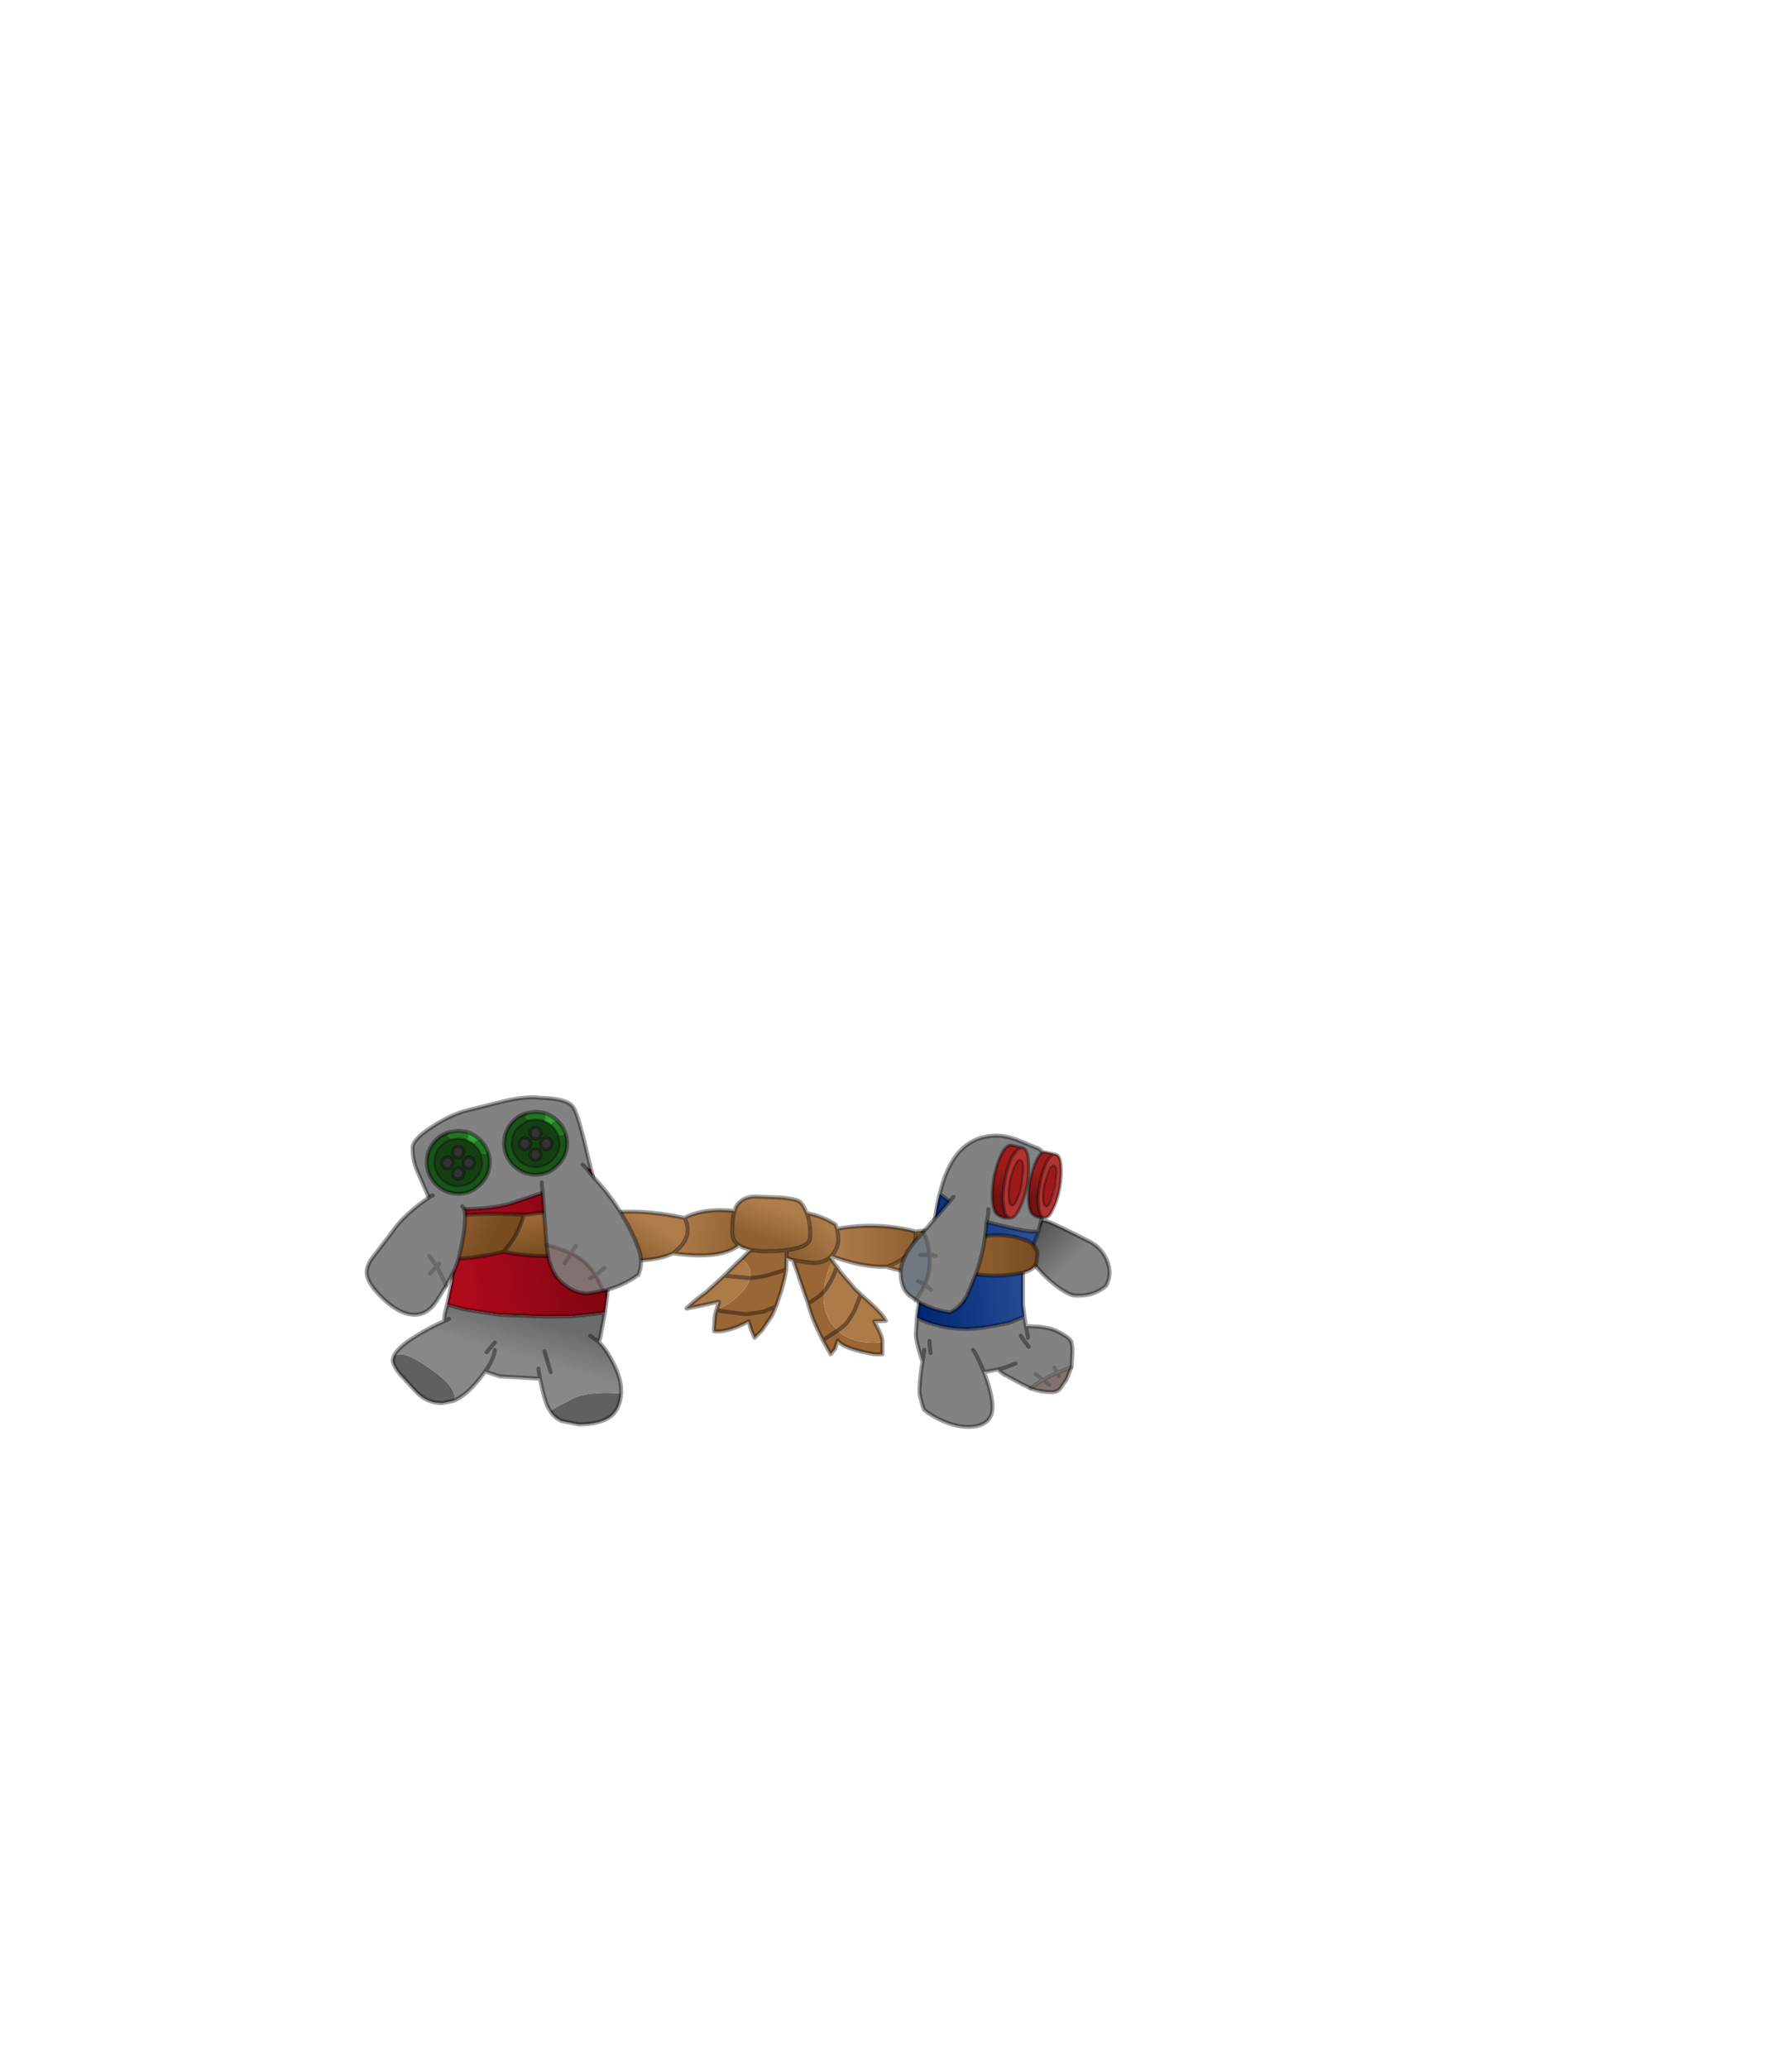 <?xml version="1.0" encoding="UTF-8" standalone="no"?>
<svg xmlns:xlink="http://www.w3.org/1999/xlink" height="531.5px" width="460.6px" xmlns="http://www.w3.org/2000/svg">
  <g transform="matrix(1.0, 0.0, 0.0, 1.0, 193.65, 334.05)">
    <use height="65.75" transform="matrix(1.304, 0.0, 0.0, 1.304, -99.922, -52.522)" width="147.25" xlink:href="#shape0"/>
  </g>
  <defs>
    <g id="shape0" transform="matrix(1.0, 0.0, 0.0, 1.0, 0.4, 0.4)">
      <path d="M133.05 24.25 L133.15 24.2 134.05 24.4 Q135.15 24.7 142.45 28.4 145.1 29.75 146.1 32.65 146.9 35.0 145.75 37.15 143.2 39.35 139.3 39.05 136.7 38.25 133.1 34.65 L129.15 30.25 131.15 27.55 133.05 24.25" fill="url(#gradient0)" fill-rule="evenodd" stroke="none"/>
      <path d="M12.95 21.3 L12.55 20.45 9.85 14.25 Q9.05 12.25 9.05 9.9 9.05 8.3 12.75 5.9 16.05 3.7 19.15 2.75 L27.1 0.75 Q31.75 -0.3 34.25 0.1 39.4 0.2 40.65 1.85 41.65 3.1 43.65 11.85 L44.15 13.9 42.8 14.85 Q39.55 17.15 37.45 17.85 L28.35 20.95 Q24.5 22.05 18.4 22.05 L13.7 21.45 12.95 21.3 M40.55 43.15 L40.25 43.15 40.5 43.05 40.55 43.15" fill="#828282" fill-rule="evenodd" stroke="none"/>
      <path d="M12.95 21.3 L13.7 21.45 18.4 22.05 Q24.5 22.05 28.35 20.95 L37.45 17.85 Q39.55 17.15 42.8 14.85 L44.15 13.9 46.55 23.05 47.45 28.55 47.75 32.15 Q47.95 33.75 47.35 39.45 L46.95 42.45 46.85 42.45 40.55 43.15 40.5 43.05 40.25 43.15 35.2 43.2 26.25 42.85 19.4 41.8 15.85 40.85 16.85 36.25 17.15 31.6 Q17.15 28.65 15.55 25.9 L12.95 21.3" fill="url(#gradient1)" fill-rule="evenodd" stroke="none"/>
      <path d="M46.95 42.45 L46.0 47.5 45.75 48.2 Q46.9 49.3 47.95 51.15 50.15 55.0 50.15 57.6 L50.15 58.35 47.6 58.25 Q42.85 58.25 40.75 59.35 L38.2 60.65 36.15 61.8 35.7 61.05 Q35.0 59.6 34.15 55.45 L26.3 55.0 23.35 54.05 21.95 55.85 Q19.5 58.8 17.2 59.8 L17.35 59.25 Q17.35 56.9 12.75 53.65 8.55 50.65 6.75 50.65 5.75 50.65 5.35 51.0 6.15 49.05 11.05 46.25 13.35 44.95 15.2 44.15 L15.4 42.7 15.85 40.85 19.4 41.8 26.25 42.85 35.2 43.2 40.25 43.15 40.55 43.15 46.85 42.45 46.95 42.45 M36.25 54.15 L35.05 50.05 36.25 54.15 M33.85 53.45 L34.15 55.45 33.85 53.45 M16.25 43.65 L15.2 44.15 16.25 43.65 M44.05 47.0 L45.75 48.2 44.05 47.0 M25.25 48.35 L24.15 49.6 23.65 50.25 24.15 49.6 25.25 48.35 M25.25 49.8 Q25.1 51.5 23.35 54.05 25.1 51.5 25.25 49.8" fill="url(#gradient2)" fill-rule="evenodd" stroke="none"/>
      <path d="M50.15 58.35 Q49.95 61.25 48.25 62.75 46.25 64.45 41.75 64.45 L38.45 63.8 Q37.0 63.15 36.15 61.8 L38.2 60.65 40.75 59.35 Q42.85 58.25 47.6 58.25 L50.15 58.35 M17.2 59.8 L14.95 60.25 Q13.05 60.25 11.75 59.55 10.35 58.85 8.85 57.05 L6.5 54.5 6.05 53.9 Q5.15 52.65 5.15 51.75 L5.35 51.0 Q5.75 50.65 6.75 50.65 8.55 50.65 12.75 53.65 17.35 56.9 17.35 59.25 L17.2 59.8" fill="#606060" fill-rule="evenodd" stroke="none"/>
      <path d="M133.05 24.25 L131.15 27.55 129.15 30.25 133.1 34.65 Q136.7 38.25 139.3 39.05 143.2 39.35 145.75 37.15 146.9 35.0 146.1 32.65 145.1 29.75 142.45 28.4 135.15 24.7 134.05 24.4 L133.15 24.2 133.05 24.25 M44.15 13.9 L43.65 11.85 Q41.65 3.1 40.65 1.85 39.4 0.2 34.25 0.1 31.75 -0.3 27.1 0.75 L19.15 2.75 Q16.05 3.7 12.75 5.9 9.05 8.3 9.05 9.9 9.05 12.25 9.85 14.25 L12.55 20.45 12.95 21.3 13.7 21.45 18.4 22.05 Q24.5 22.05 28.35 20.95 L37.45 17.85 Q39.55 17.15 42.8 14.85 L44.15 13.9 46.55 23.05 47.45 28.55 47.75 32.15 Q47.95 33.75 47.35 39.45 L46.95 42.45 46.0 47.5 45.75 48.2 Q46.9 49.3 47.95 51.15 50.15 55.0 50.15 57.6 L50.15 58.35 Q49.95 61.25 48.25 62.75 46.25 64.45 41.75 64.45 L38.45 63.8 Q37.0 63.15 36.15 61.8 L35.7 61.05 Q35.0 59.6 34.15 55.45 L26.3 55.0 23.35 54.05 21.95 55.85 Q19.5 58.8 17.2 59.8 L14.95 60.25 Q13.05 60.25 11.75 59.55 10.35 58.85 8.85 57.05 L6.5 54.5 6.05 53.9 Q5.15 52.65 5.15 51.75 L5.35 51.0 Q6.15 49.05 11.05 46.25 13.35 44.95 15.2 44.15 L15.4 42.7 15.85 40.85 16.85 36.25 17.15 31.6 Q17.15 28.65 15.55 25.9 L12.95 21.3 M46.95 42.45 L46.85 42.45 40.55 43.15 40.25 43.15 35.2 43.2 26.25 42.85 19.4 41.8 15.85 40.85 M45.75 48.2 L44.05 47.0 M15.2 44.15 L16.25 43.65 M34.15 55.45 L33.85 53.45 M35.05 50.05 L36.25 54.15 M23.35 54.05 Q25.1 51.5 25.25 49.8 M23.65 50.25 L24.15 49.6 25.25 48.35" fill="none" stroke="#000000" stroke-linecap="round" stroke-linejoin="round" stroke-opacity="0.376" stroke-width="0.8"/>
      <path d="M112.95 19.0 Q113.75 15.75 114.9 13.55 118.0 7.55 124.15 7.55 125.9 7.55 128.0 8.3 L132.05 9.95 Q132.95 10.25 133.25 11.0 L133.55 13.35 133.75 18.3 Q133.75 20.45 133.35 22.75 L132.4 26.45 131.1 26.45 Q129.4 26.45 121.35 24.35 119.15 23.75 115.1 20.7 L112.95 19.0 M129.65 43.2 L129.95 45.1 132.35 45.2 Q134.7 45.4 136.1 46.1 138.3 47.2 138.8 48.0 139.1 48.5 139.1 50.3 L138.95 52.95 138.9 53.2 136.1 54.3 135.55 53.25 136.1 54.3 Q134.65 54.95 133.35 55.7 L131.85 54.55 133.35 55.7 Q131.85 56.55 130.85 57.35 L129.1 56.5 125.5 54.55 124.35 53.65 122.25 54.05 121.65 54.1 Q123.35 58.45 123.35 61.05 123.35 62.85 122.25 63.85 L122.05 64.0 Q120.8 64.95 118.6 64.95 116.25 64.95 113.7 63.85 112.2 63.2 110.65 62.2 L109.85 61.55 109.5 60.6 Q108.95 58.5 108.95 58.1 108.95 56.4 109.35 53.35 L109.55 52.15 109.0 50.35 Q108.25 47.8 108.25 46.7 L108.45 43.45 Q113.05 45.65 118.35 45.65 120.9 45.65 126.55 44.45 L129.65 43.2 M111.15 50.4 L110.95 48.7 110.95 48.0 110.95 48.7 111.15 50.4 M130.5 49.15 Q128.95 47.2 128.95 46.95 128.95 47.2 130.5 49.15 M129.95 45.1 L130.35 47.4 129.95 45.1 M109.55 52.15 L109.9 49.75 109.55 52.15 M119.5 49.75 Q120.05 50.4 121.25 53.15 L121.65 54.1 121.25 53.15 Q120.05 50.4 119.5 49.75 M127.9 52.45 L125.85 53.25 124.35 53.65 125.85 53.25 127.9 52.45" fill="#828282" fill-rule="evenodd" stroke="none"/>
      <path d="M112.95 19.0 L115.1 20.7 Q119.15 23.75 121.35 24.35 129.4 26.45 131.1 26.45 L132.4 26.45 131.2 29.55 129.35 33.8 129.35 40.85 129.65 43.2 126.55 44.45 Q120.9 45.65 118.35 45.65 113.05 45.65 108.45 43.45 108.7 40.8 109.45 37.9 L111.15 30.75 111.3 29.9 111.4 29.05 Q111.9 23.2 112.95 19.0 M117.55 40.25 Q117.2 39.4 116.9 37.5 116.5 34.95 116.75 32.75 116.5 34.95 116.9 37.5 117.2 39.4 117.55 40.25" fill="url(#gradient3)" fill-rule="evenodd" stroke="none"/>
      <path d="M138.9 53.2 L137.95 55.6 136.75 57.35 Q136.1 58.1 135.15 58.1 132.85 58.1 130.85 57.35 131.85 56.55 133.35 55.7 L134.55 56.65 133.35 55.7 Q134.65 54.95 136.1 54.3 L136.45 54.95 136.1 54.3 138.9 53.2" fill="#827272" fill-rule="evenodd" stroke="none"/>
      <path d="M132.4 26.45 L133.35 22.75 Q133.75 20.45 133.75 18.3 L133.55 13.35 133.25 11.0 Q132.95 10.25 132.05 9.95 L128.0 8.3 Q125.9 7.55 124.15 7.55 118.0 7.55 114.9 13.55 113.75 15.75 112.95 19.0 L115.1 20.7 Q119.15 23.75 121.35 24.35 129.4 26.45 131.1 26.45 L132.4 26.45 131.2 29.55 129.35 33.8 129.35 40.85 129.65 43.2 129.95 45.1 132.35 45.2 Q134.7 45.4 136.1 46.1 138.3 47.2 138.8 48.0 139.1 48.5 139.1 50.3 L138.95 52.95 138.9 53.2 137.95 55.6 136.75 57.35 Q136.1 58.1 135.15 58.1 132.85 58.1 130.85 57.35 L129.1 56.5 125.5 54.55 124.35 53.65 122.25 54.05 121.65 54.1 Q123.35 58.45 123.35 61.05 123.35 62.85 122.25 63.85 L122.05 64.0 Q120.8 64.95 118.6 64.95 116.25 64.95 113.7 63.85 112.2 63.2 110.65 62.2 L109.85 61.55 109.5 60.6 Q108.95 58.5 108.95 58.1 108.95 56.4 109.35 53.35 L109.55 52.15 109.0 50.35 Q108.25 47.8 108.25 46.7 L108.45 43.45 Q108.7 40.8 109.45 37.9 L111.15 30.75 111.3 29.9 111.4 29.05 Q111.9 23.2 112.95 19.0 M108.45 43.45 Q113.05 45.65 118.35 45.65 120.9 45.65 126.55 44.45 L129.65 43.2 M130.35 47.4 L129.95 45.1 M128.95 46.95 Q128.95 47.2 130.5 49.15 M110.95 48.0 L110.95 48.7 111.15 50.4 M116.75 32.75 Q116.5 34.95 116.9 37.5 117.2 39.4 117.55 40.25 M121.65 54.1 L121.25 53.15 Q120.05 50.4 119.5 49.75 M109.9 49.75 L109.55 52.15 M124.35 53.65 L125.85 53.25 127.9 52.45" fill="none" stroke="#000000" stroke-linecap="round" stroke-linejoin="round" stroke-opacity="0.376" stroke-width="0.8"/>
      <path d="M136.1 54.3 L135.55 53.25 M136.1 54.3 L136.45 54.95 M133.35 55.7 L134.55 56.65 M136.1 54.3 L138.9 53.2 M133.35 55.7 L131.85 54.55 M133.35 55.7 Q134.65 54.95 136.1 54.3 M130.85 57.35 Q131.85 56.55 133.35 55.7" fill="none" stroke="#000000" stroke-linecap="round" stroke-linejoin="round" stroke-opacity="0.188" stroke-width="0.8"/>
      <path d="M133.55 23.75 Q132.95 23.45 132.8 23.1 L132.7 22.8 Q132.5 22.3 132.45 21.6 132.15 19.75 132.65 17.1 133.1 14.6 134.0 12.75 L134.6 11.85 134.7 11.75 Q135.25 11.15 135.75 11.2 L135.95 11.3 Q136.65 11.45 136.85 13.2 137.05 15.2 136.65 17.75 136.15 20.4 135.25 22.1 134.45 23.9 133.55 23.75 M135.5 13.45 L135.45 13.4 134.85 13.75 134.8 13.85 134.5 14.35 133.6 17.2 Q133.3 18.9 133.35 20.15 L133.5 20.95 133.5 21.15 133.9 21.5 Q134.3 21.65 134.8 20.45 L135.65 17.65 135.95 14.7 Q135.9 13.6 135.5 13.45" fill="#b23131" fill-rule="evenodd" stroke="none"/>
      <path d="M133.55 23.75 Q132.15 23.9 131.05 22.9 130.65 22.15 130.5 21.15 130.3 19.3 130.7 16.65 131.2 14.1 132.1 12.25 132.85 10.8 133.7 10.75 L135.75 11.2 Q135.25 11.15 134.7 11.75 L134.6 11.85 134.0 12.75 Q133.1 14.6 132.65 17.1 132.15 19.75 132.45 21.6 132.5 22.3 132.7 22.8 L132.8 23.1 Q132.95 23.45 133.55 23.75" fill="url(#gradient4)" fill-rule="evenodd" stroke="none"/>
      <path d="M135.5 13.45 Q135.9 13.6 135.95 14.7 L135.65 17.65 134.8 20.45 Q134.3 21.65 133.9 21.5 L133.5 21.15 133.5 20.95 133.35 20.15 Q133.3 18.9 133.6 17.2 L134.5 14.35 134.8 13.85 134.85 13.75 135.45 13.4 135.5 13.45" fill="#9e1a1a" fill-rule="evenodd" stroke="none"/>
      <path d="M135.75 11.2 L133.7 10.75 Q132.85 10.8 132.1 12.25 131.2 14.1 130.7 16.65 130.3 19.3 130.5 21.15 130.65 22.15 131.05 22.9 132.15 23.9 133.55 23.75 132.95 23.45 132.8 23.1 L132.7 22.8 Q132.5 22.3 132.45 21.6 132.15 19.75 132.65 17.1 133.1 14.6 134.0 12.75 L134.6 11.85 134.7 11.75 Q135.25 11.15 135.75 11.2 L135.95 11.3 Q136.65 11.45 136.85 13.2 137.05 15.2 136.65 17.75 136.15 20.4 135.25 22.1 134.45 23.9 133.55 23.75" fill="none" stroke="#000000" stroke-linecap="round" stroke-linejoin="round" stroke-opacity="0.376" stroke-width="0.6"/>
      <path d="M135.5 13.45 Q135.9 13.6 135.95 14.7 L135.65 17.65 134.8 20.45 Q134.3 21.65 133.9 21.5 L133.5 21.15 133.5 20.95 133.35 20.15 Q133.3 18.9 133.6 17.2 L134.5 14.35 134.8 13.85 134.85 13.75 135.45 13.4 135.5 13.45" fill="none" stroke="#000000" stroke-linecap="round" stroke-linejoin="round" stroke-opacity="0.376" stroke-width="0.4"/>
      <path d="M126.75 23.8 Q125.2 23.95 124.0 22.85 123.55 22.05 123.4 20.9 123.15 18.85 123.6 15.95 124.15 13.1 125.15 11.1 126.0 9.45 126.95 9.4 L129.2 9.9 Q128.65 9.85 128.05 10.5 L127.95 10.65 127.25 11.6 Q126.25 13.65 125.75 16.45 125.2 19.35 125.55 21.4 L125.8 22.75 125.95 23.1 126.75 23.8" fill="url(#gradient5)" fill-rule="evenodd" stroke="none"/>
      <path d="M129.2 9.9 L129.4 10.0 Q130.2 10.2 130.4 12.15 130.65 14.35 130.2 17.15 129.65 20.1 128.65 21.95 127.75 23.95 126.75 23.8 L125.95 23.1 125.8 22.75 125.55 21.4 Q125.2 19.35 125.75 16.45 126.25 13.65 127.25 11.6 L127.95 10.65 128.05 10.5 Q128.65 9.85 129.2 9.9 M128.2 12.75 L128.15 12.85 127.8 13.4 Q127.2 14.75 126.8 16.55 126.5 18.45 126.55 19.8 L126.7 20.7 126.7 20.9 127.15 21.3 Q127.6 21.45 128.15 20.15 128.75 19.0 129.1 17.05 L129.4 13.8 Q129.35 12.55 128.9 12.4 L128.85 12.35 Q128.55 12.3 128.2 12.75" fill="#b23131" fill-rule="evenodd" stroke="none"/>
      <path d="M128.2 12.75 Q128.55 12.3 128.85 12.35 L128.9 12.4 Q129.35 12.55 129.4 13.8 L129.1 17.05 Q128.75 19.0 128.15 20.15 127.6 21.45 127.15 21.3 L126.7 20.9 126.7 20.7 126.55 19.8 Q126.5 18.45 126.8 16.55 127.2 14.75 127.8 13.4 L128.15 12.85 128.2 12.75" fill="#9e1a1a" fill-rule="evenodd" stroke="none"/>
      <path d="M129.2 9.9 L129.4 10.0 Q130.2 10.2 130.4 12.15 130.65 14.35 130.2 17.15 129.65 20.1 128.65 21.95 127.75 23.95 126.75 23.8 125.2 23.95 124.0 22.85 123.55 22.05 123.4 20.9 123.15 18.85 123.6 15.95 124.15 13.1 125.15 11.1 126.0 9.45 126.95 9.4 L129.2 9.9 Q128.65 9.85 128.05 10.5 L127.95 10.65 127.25 11.6 Q126.25 13.65 125.75 16.45 125.2 19.35 125.55 21.4 L125.8 22.75 125.95 23.1 126.75 23.8" fill="none" stroke="#000000" stroke-linecap="round" stroke-linejoin="round" stroke-opacity="0.376" stroke-width="0.6"/>
      <path d="M128.2 12.75 Q128.55 12.3 128.85 12.35 L128.9 12.4 Q129.35 12.55 129.4 13.8 L129.1 17.05 Q128.75 19.0 128.15 20.15 127.6 21.45 127.15 21.3 L126.7 20.9 126.7 20.7 126.55 19.8 Q126.5 18.45 126.8 16.55 127.2 14.75 127.8 13.4 L128.15 12.85 128.2 12.75" fill="none" stroke="#000000" stroke-linecap="round" stroke-linejoin="round" stroke-opacity="0.376" stroke-width="0.4"/>
      <path d="M121.1 27.45 Q126.2 26.5 130.65 28.45 132.65 29.95 132.1 31.7 132.3 33.75 129.45 34.55 122.65 36.0 116.05 33.9 120.65 31.45 121.1 27.45" fill="url(#gradient6)" fill-rule="evenodd" stroke="none"/>
      <path d="M75.7 30.1 L74.05 29.55 73.35 29.15 Q72.05 28.2 72.05 26.65 72.05 23.9 72.5 22.4 72.7 21.6 73.05 21.15 74.25 19.55 76.7 19.55 L81.7 19.75 Q84.25 20.0 85.1 20.4 85.9 20.75 86.75 22.8 L86.75 22.85 Q87.55 24.95 87.4 27.65 87.3 29.55 82.8 30.1 L80.8 30.3 78.15 30.35 75.7 30.1" fill="url(#gradient7)" fill-rule="evenodd" stroke="none"/>
      <path d="M91.6 31.25 L91.3 31.55 Q89.65 32.9 87.4 32.6 L84.7 32.2 84.05 32.1 82.75 31.65 82.8 30.1 Q87.3 29.55 87.4 27.65 87.55 24.95 86.75 22.85 L86.75 22.8 87.55 23.0 Q90.2 23.65 92.4 25.05 L92.65 25.7 92.7 25.9 92.9 27.1 Q93.25 29.35 91.8 31.0 L91.6 31.25" fill="url(#gradient8)" fill-rule="evenodd" stroke="none"/>
      <path d="M102.5 33.4 Q97.4 33.5 91.6 31.25 L91.8 31.0 Q93.25 29.35 92.9 27.1 L92.7 25.9 Q100.8 24.5 108.2 26.45 108.65 31.2 102.5 33.4" fill="url(#gradient9)" fill-rule="evenodd" stroke="none"/>
      <path d="M91.3 31.55 L91.95 32.4 Q91.25 33.1 90.65 35.1 90.2 36.75 90.1 38.3 L90.05 39.15 Q90.05 42.75 92.15 45.25 L92.85 45.95 90.95 47.2 89.9 47.85 90.95 47.2 92.85 45.95 Q95.4 48.35 99.9 48.35 L101.65 48.25 101.65 50.65 100.15 50.65 Q94.05 49.6 92.85 47.95 L92.35 49.55 91.45 50.65 89.9 47.85 89.3 46.65 Q87.85 43.7 87.25 41.55 L86.95 40.55 84.05 32.1 84.7 32.2 87.4 32.6 Q89.65 32.9 91.3 31.55 M82.75 31.65 L82.7 33.65 82.7 33.9 Q82.45 35.7 81.6 38.55 L80.7 41.2 79.9 43.0 77.95 45.9 76.45 47.4 75.85 46.0 75.25 44.15 Q71.75 46.15 68.85 46.15 L68.5 46.1 68.45 45.65 68.65 43.0 68.9 41.95 68.95 41.75 69.15 41.85 Q70.7 41.15 72.15 40.05 75.05 37.8 75.55 35.6 L75.65 34.65 Q75.65 33.4 74.35 32.25 L73.85 31.85 75.15 30.6 75.7 30.1 78.15 30.35 80.8 30.3 82.8 30.1 82.75 31.65 M86.95 40.55 Q88.3 40.0 89.65 38.75 L90.1 38.3 89.65 38.75 Q88.3 40.0 86.95 40.55 M80.7 41.2 L78.25 42.25 74.8 42.75 69.9 42.15 69.15 41.85 69.9 42.15 74.8 42.75 78.25 42.25 80.7 41.2 M82.7 33.9 L80.65 34.6 Q77.75 35.55 75.55 35.6 77.75 35.55 80.65 34.6 L82.7 33.9" fill="#996735" fill-rule="evenodd" stroke="none"/>
      <path d="M91.95 32.4 L92.0 32.5 92.7 33.45 93.25 34.25 96.15 37.65 97.4 38.85 99.5 40.75 Q101.65 42.7 102.35 44.05 L100.05 44.15 100.95 45.9 Q101.6 47.15 101.65 48.05 L101.65 48.25 99.9 48.35 Q95.4 48.35 92.85 45.95 L92.15 45.25 Q90.05 42.75 90.05 39.15 L90.1 38.3 Q91.45 36.7 92.7 33.45 91.45 36.7 90.1 38.3 90.2 36.75 90.65 35.1 91.25 33.1 91.95 32.4 M68.95 41.75 L69.4 40.55 69.4 40.3 63.05 41.65 63.05 41.55 Q64.9 39.8 66.9 38.4 L70.45 35.15 73.1 32.55 73.85 31.85 74.35 32.25 Q75.65 33.4 75.65 34.65 L75.55 35.6 75.2 35.6 70.9 35.2 70.45 35.15 70.9 35.2 75.2 35.6 75.55 35.6 Q75.05 37.8 72.15 40.05 70.7 41.15 69.15 41.85 L68.95 41.75 M97.4 38.85 L96.2 41.9 Q95.0 44.2 94.05 45.05 L92.85 45.95 94.05 45.05 Q95.0 44.2 96.2 41.9 L97.4 38.85" fill="#ad7b48" fill-rule="evenodd" stroke="none"/>
      <path d="M116.05 33.9 Q109.2 35.65 102.5 33.4 108.65 31.2 108.2 26.45 114.6 25.6 121.1 27.45 120.65 31.45 116.05 33.9" fill="url(#gradient10)" fill-rule="evenodd" stroke="none"/>
      <path d="M73.35 29.15 Q69.85 32.05 60.35 30.75 64.6 27.7 62.65 23.75 66.55 21.75 72.5 22.4 72.05 23.9 72.05 26.65 72.05 28.2 73.35 29.15" fill="url(#gradient11)" fill-rule="evenodd" stroke="none"/>
      <path d="M42.95 30.55 Q35.0 32.05 26.9 30.45 29.8 27.5 30.95 23.15 39.4 21.9 45.35 23.15 L46.95 22.9 Q47.05 27.2 42.95 30.55" fill="url(#gradient12)" fill-rule="evenodd" stroke="none"/>
      <path d="M60.35 30.75 Q54.25 33.6 42.95 30.55 47.05 27.2 46.95 22.9 53.6 21.85 62.65 23.75 64.6 27.7 60.35 30.75" fill="url(#gradient13)" fill-rule="evenodd" stroke="none"/>
      <path d="M26.9 30.45 Q17.1 32.85 8.85 31.15 7.45 29.3 8.1 27.2 8.7 25.1 10.25 24.25 21.35 22.4 30.95 23.15 29.8 27.5 26.9 30.45" fill="url(#gradient14)" fill-rule="evenodd" stroke="none"/>
      <path d="M121.1 27.45 Q126.2 26.5 130.65 28.45 132.65 29.95 132.1 31.7 132.3 33.75 129.45 34.55 122.65 36.0 116.05 33.9 109.2 35.65 102.5 33.4 97.4 33.5 91.6 31.25 L91.3 31.55 91.95 32.4 92.0 32.5 92.7 33.45 93.25 34.25 96.15 37.65 97.4 38.85 99.5 40.75 Q101.65 42.7 102.35 44.05 L100.05 44.15 100.95 45.9 Q101.6 47.15 101.65 48.05 L101.65 48.25 101.65 50.65 100.15 50.65 Q94.05 49.6 92.85 47.95 L92.35 49.55 91.45 50.65 89.9 47.85 89.3 46.65 Q87.85 43.7 87.25 41.55 L86.95 40.55 84.05 32.1 82.75 31.65 82.7 33.65 82.7 33.9 Q82.45 35.7 81.6 38.55 L80.7 41.2 79.9 43.0 77.95 45.9 76.45 47.4 75.85 46.0 75.25 44.15 Q71.75 46.15 68.85 46.15 L68.5 46.1 68.45 45.65 68.65 43.0 68.9 41.95 68.95 41.75 69.4 40.55 69.4 40.3 63.05 41.65 63.05 41.55 Q64.9 39.8 66.9 38.4 L70.45 35.15 73.1 32.55 73.85 31.85 75.15 30.6 75.7 30.1 74.05 29.55 73.35 29.15 Q69.85 32.05 60.35 30.75 54.25 33.6 42.95 30.55 35.0 32.05 26.9 30.45 17.1 32.85 8.85 31.15 7.45 29.3 8.1 27.2 8.7 25.1 10.25 24.25 21.35 22.4 30.95 23.15 39.4 21.9 45.35 23.15 L46.95 22.9 Q53.6 21.85 62.65 23.75 66.55 21.75 72.5 22.4 72.7 21.6 73.05 21.15 74.25 19.55 76.7 19.55 L81.7 19.75 Q84.25 20.0 85.1 20.4 85.9 20.75 86.75 22.8 L87.55 23.0 Q90.2 23.65 92.4 25.05 L92.65 25.7 92.7 25.9 Q100.8 24.5 108.2 26.45 114.6 25.6 121.1 27.45 120.65 31.45 116.05 33.9 M82.8 30.1 Q87.3 29.55 87.4 27.65 87.55 24.95 86.75 22.85 L86.75 22.8 M92.7 25.9 L92.9 27.1 Q93.25 29.35 91.8 31.0 L91.6 31.25 M82.75 31.65 L82.8 30.1 80.8 30.3 78.15 30.35 75.7 30.1 M84.05 32.1 L84.7 32.2 87.4 32.6 Q89.65 32.9 91.3 31.55 M89.9 47.85 L90.95 47.2 92.85 45.95 94.05 45.05 Q95.0 44.2 96.2 41.9 L97.4 38.85 M90.1 38.3 L89.65 38.75 Q88.3 40.0 86.95 40.55 M90.1 38.3 Q91.45 36.7 92.7 33.45 M102.5 33.4 Q108.65 31.2 108.2 26.45 M73.35 29.15 Q72.05 28.2 72.05 26.65 72.05 23.9 72.5 22.4 M70.45 35.15 L70.9 35.2 75.2 35.6 75.55 35.6 Q77.75 35.55 80.65 34.6 L82.7 33.9 M69.15 41.85 L69.9 42.15 74.8 42.75 78.25 42.25 80.7 41.2 M68.95 41.75 L69.15 41.85 M62.65 23.75 Q64.6 27.7 60.35 30.75 M42.95 30.55 Q47.05 27.2 46.95 22.9 M30.95 23.15 Q29.8 27.5 26.9 30.45" fill="none" stroke="#000000" stroke-linecap="round" stroke-linejoin="round" stroke-opacity="0.376" stroke-width="0.8"/>
      <path d="M115.65 19.65 L115.75 19.5 Q116.4 18.95 117.1 18.95 L118.05 19.0 Q119.7 19.25 121.0 20.15 L122.4 21.2 122.55 22.05 122.5 23.1 122.15 25.0 Q121.8 30.1 120.05 34.95 L118.25 39.25 Q117.05 41.45 114.95 42.4 111.2 41.9 108.2 39.95 109.3 38.5 110.0 36.95 L111.25 37.95 110.0 36.95 Q111.25 34.1 110.95 31.05 110.75 28.85 109.75 26.5 L115.65 19.65 M112.15 31.25 Q111.75 31.25 111.55 31.05 L110.95 31.05 111.55 31.05 Q111.75 31.25 112.15 31.25 M13.05 19.35 Q16.05 19.3 18.65 21.15 L18.85 21.45 19.35 22.35 19.4 23.45 Q19.4 25.85 18.7 29.2 18.0 32.9 17.0 34.65 L15.65 37.15 13.65 40.35 Q11.85 42.85 9.5 42.85 6.5 42.85 3.15 39.6 0.0 36.55 0.0 34.55 0.0 33.15 1.1 31.65 L4.75 26.9 Q7.25 23.05 12.85 19.35 L13.05 19.35 M12.45 34.75 L13.8 33.35 14.95 35.55 15.65 37.15 14.95 35.55 13.8 33.35 12.45 34.75 M34.5 16.75 L34.45 16.5 Q34.55 15.55 35.15 15.05 L36.0 14.35 Q37.65 13.25 39.55 12.9 L41.65 12.65 Q42.15 12.9 42.55 13.25 L43.35 14.05 44.75 15.8 Q48.8 20.05 51.5 25.2 52.75 27.5 53.65 29.95 54.55 32.65 53.55 35.0 50.35 37.25 46.65 38.15 L45.1 35.05 Q43.95 33.3 42.55 32.15 41.6 31.4 40.25 30.75 38.25 29.85 35.45 29.1 L35.4 28.3 34.5 16.75 M41.25 29.25 L40.25 30.75 41.25 29.25 M46.85 33.65 L45.1 35.05 46.85 33.65 M14.35 32.75 L13.8 33.35 12.35 31.25 13.8 33.35 14.35 32.75" fill="#828282" fill-rule="evenodd" stroke="none"/>
      <path d="M35.45 29.1 Q38.25 29.85 40.25 30.75 41.6 31.4 42.55 32.15 43.95 33.3 45.1 35.05 L44.85 35.2 44.05 35.6 44.85 35.2 45.1 35.05 46.65 38.15 43.75 38.65 Q41.15 38.85 38.45 36.5 35.9 34.3 35.45 29.1 M39.05 32.65 L40.25 30.75 39.05 32.65" fill="#827171" fill-rule="evenodd" stroke="none"/>
      <path d="M108.2 39.95 L106.95 39.05 Q105.3 37.7 105.25 34.65 105.2 31.5 108.75 27.6 L109.75 26.5 Q110.75 28.85 110.95 31.05 111.25 34.1 110.0 36.95 109.3 38.5 108.2 39.95 M108.65 36.25 Q109.1 36.3 110.0 36.95 109.1 36.3 108.65 36.25 M109.15 31.05 L110.95 31.05 109.15 31.05" fill="#72787f" fill-rule="evenodd" stroke="none"/>
      <path d="M122.55 22.05 L122.5 23.1 122.15 25.0 Q121.8 30.1 120.05 34.95 L118.25 39.25 Q117.05 41.45 114.95 42.4 111.2 41.9 108.2 39.95 L106.95 39.05 Q105.3 37.7 105.25 34.65 105.2 31.5 108.75 27.6 L109.75 26.5 115.65 19.65 M13.05 19.35 L12.85 19.35 Q7.25 23.05 4.75 26.9 L1.1 31.65 Q0.0 33.15 0.0 34.55 0.0 36.55 3.15 39.6 6.5 42.85 9.5 42.85 11.85 42.85 13.65 40.35 L15.65 37.15 17.0 34.65 Q18.0 32.9 18.7 29.2 19.4 25.85 19.4 23.45 L19.35 22.35 18.85 21.45 M34.5 16.75 L35.4 28.3 35.45 29.1 Q35.9 34.3 38.45 36.5 41.15 38.85 43.75 38.65 L46.65 38.15 Q50.35 37.25 53.55 35.0 54.55 32.65 53.65 29.95 52.75 27.5 51.5 25.2 48.8 20.05 44.75 15.8 L43.35 14.05 42.55 13.25" fill="none" stroke="#000000" stroke-linecap="round" stroke-linejoin="round" stroke-opacity="0.376" stroke-width="0.8"/>
      <path d="M110.95 31.05 L111.55 31.05 Q111.75 31.25 112.15 31.25 M108.2 39.95 Q109.3 38.5 110.0 36.95 109.1 36.3 108.65 36.25 M110.0 36.95 L111.25 37.95 M110.95 31.05 L109.15 31.05 M109.75 26.5 Q110.75 28.85 110.95 31.05 111.25 34.1 110.0 36.95 M15.65 37.15 L14.95 35.55 13.8 33.35 12.45 34.75 M35.45 29.1 Q38.25 29.85 40.25 30.75 L41.25 29.25 M44.05 35.6 L44.85 35.2 45.1 35.05 Q43.95 33.3 42.55 32.15 41.6 31.4 40.25 30.75 L39.05 32.65 M45.1 35.05 L46.85 33.65 M46.65 38.15 L45.1 35.05 M12.35 31.25 L13.8 33.35 14.35 32.75" fill="none" stroke="#000000" stroke-linecap="round" stroke-linejoin="round" stroke-opacity="0.188" stroke-width="0.8"/>
      <path d="M22.45 11.15 L22.75 12.8 Q22.75 14.75 21.35 16.1 20.0 17.5 18.05 17.5 16.15 17.5 14.75 16.1 13.35 14.75 13.35 12.8 13.35 10.9 14.75 9.5 15.55 8.7 16.55 8.35 L16.7 8.3 18.05 8.1 19.45 8.3 19.7 8.4 20.65 8.9 21.05 9.2 21.35 9.5 Q22.05 10.2 22.4 11.05 L22.45 11.15 M15.15 13.7 Q15.5 14.05 15.95 14.05 16.4 14.05 16.75 13.7 L17.1 12.9 16.75 12.1 Q16.4 11.75 15.95 11.75 15.5 11.75 15.15 12.1 14.8 12.45 14.8 12.9 14.8 13.35 15.15 13.7 M19.2 15.05 Q19.2 14.55 18.85 14.25 18.55 13.9 18.05 13.9 17.6 13.9 17.25 14.25 16.95 14.55 16.95 15.05 16.95 15.5 17.25 15.85 L18.05 16.15 18.85 15.85 19.2 15.05 M19.0 10.15 L18.85 10.0 Q18.55 9.65 18.05 9.65 17.6 9.65 17.25 10.0 16.95 10.35 16.95 10.8 16.95 11.25 17.25 11.6 17.6 11.95 18.05 11.95 18.55 11.95 18.85 11.6 L19.2 10.8 19.0 10.15 M20.15 14.05 Q20.65 14.05 20.95 13.7 L21.3 12.9 20.95 12.1 Q20.65 11.75 20.15 11.75 19.7 11.75 19.35 12.1 19.0 12.45 19.0 12.9 19.0 13.35 19.35 13.7 19.7 14.05 20.15 14.05" fill="#133f13" fill-rule="evenodd" stroke="none"/>
      <path d="M16.7 8.3 L15.95 7.65 Q16.15 7.15 16.55 6.8 L16.8 6.75 18.05 6.6 19.45 6.75 19.7 6.8 Q20.45 7.5 19.7 8.4 L19.45 8.3 18.05 8.1 16.7 8.3 M23.9 10.75 L23.5 11.2 22.45 11.15 22.4 11.05 Q22.05 10.2 21.35 9.5 L21.05 9.2 21.45 8.6 22.3 8.3 22.4 8.4 Q23.45 9.45 23.9 10.75" fill="#237723" fill-rule="evenodd" stroke="none"/>
      <path d="M19.7 8.4 Q20.45 7.5 19.7 6.8 20.7 7.1 21.55 7.7 L22.3 8.3 21.45 8.6 21.05 9.2 20.65 8.9 19.7 8.4" fill="#30a530" fill-rule="evenodd" stroke="none"/>
      <path d="M16.55 6.8 Q16.15 7.15 15.95 7.65 L16.7 8.3 16.55 8.35 Q15.55 8.7 14.75 9.5 13.35 10.9 13.35 12.8 13.35 14.75 14.75 16.1 16.15 17.5 18.05 17.5 20.0 17.5 21.35 16.1 22.75 14.75 22.75 12.8 L22.45 11.15 23.5 11.2 23.9 10.75 Q24.25 11.7 24.25 12.8 24.25 15.35 22.4 17.15 20.6 19.0 18.05 19.0 15.5 19.0 13.65 17.15 11.85 15.35 11.85 12.8 11.85 10.25 13.65 8.4 14.9 7.15 16.55 6.8" fill="#195419" fill-rule="evenodd" stroke="none"/>
      <path d="M19.0 10.15 L19.2 10.8 18.85 11.6 Q18.55 11.95 18.05 11.95 17.6 11.95 17.25 11.6 16.95 11.25 16.95 10.8 16.95 10.35 17.25 10.0 17.6 9.65 18.05 9.65 18.55 9.65 18.85 10.0 L19.0 10.15 M19.2 15.05 L18.85 15.85 18.05 16.15 17.25 15.85 Q16.95 15.5 16.95 15.05 16.95 14.55 17.25 14.25 17.6 13.9 18.05 13.9 18.55 13.9 18.85 14.25 19.2 14.55 19.2 15.05 M15.15 13.7 Q14.8 13.35 14.8 12.9 14.8 12.45 15.15 12.1 15.5 11.75 15.95 11.75 16.4 11.75 16.75 12.1 L17.1 12.9 16.75 13.7 Q16.4 14.05 15.95 14.05 15.5 14.05 15.15 13.7 M20.15 14.05 Q19.7 14.05 19.35 13.7 19.0 13.35 19.0 12.9 19.0 12.45 19.35 12.1 19.7 11.75 20.15 11.75 20.65 11.75 20.95 12.1 L21.3 12.9 20.95 13.7 Q20.65 14.05 20.15 14.05" fill="#333333" fill-rule="evenodd" stroke="none"/>
      <path d="M16.55 6.8 Q14.9 7.15 13.65 8.4 11.85 10.25 11.85 12.8 11.85 15.35 13.65 17.15 15.5 19.0 18.05 19.0 20.6 19.0 22.4 17.15 24.25 15.35 24.25 12.8 24.25 11.7 23.9 10.75 23.45 9.45 22.4 8.4 L22.3 8.3 21.55 7.7 Q20.7 7.1 19.7 6.8 L19.45 6.75 18.05 6.6 16.8 6.75 16.55 6.8" fill="none" stroke="#000000" stroke-linecap="round" stroke-linejoin="round" stroke-opacity="0.376" stroke-width="0.8"/>
      <path d="M19.0 10.15 L19.2 10.8 18.85 11.6 Q18.55 11.95 18.05 11.95 17.6 11.95 17.25 11.6 16.95 11.25 16.95 10.8 16.95 10.35 17.25 10.0 17.6 9.65 18.05 9.65 18.55 9.65 18.85 10.0 L19.0 10.15 M19.2 15.05 L18.85 15.85 18.05 16.15 17.25 15.85 Q16.95 15.5 16.95 15.05 16.95 14.55 17.25 14.25 17.6 13.9 18.05 13.9 18.55 13.9 18.85 14.25 19.2 14.55 19.2 15.05 M15.15 13.7 Q14.8 13.35 14.8 12.9 14.8 12.45 15.15 12.1 15.5 11.75 15.95 11.75 16.4 11.75 16.75 12.1 L17.1 12.9 16.75 13.7 Q16.4 14.05 15.95 14.05 15.5 14.05 15.15 13.7 M20.15 14.05 Q19.7 14.05 19.35 13.7 19.0 13.35 19.0 12.9 19.0 12.45 19.35 12.1 19.7 11.75 20.15 11.75 20.65 11.75 20.95 12.1 L21.3 12.9 20.95 13.7 Q20.65 14.05 20.15 14.05" fill="none" stroke="#000000" stroke-linecap="round" stroke-linejoin="round" stroke-opacity="0.376" stroke-width="0.6"/>
      <path d="M22.45 11.15 L22.75 12.8 Q22.75 14.75 21.35 16.1 20.0 17.5 18.05 17.5 16.15 17.5 14.75 16.1 13.35 14.75 13.35 12.8 13.35 10.9 14.75 9.5 15.55 8.7 16.55 8.35 L16.7 8.3 18.05 8.1 19.45 8.3 19.7 8.4 20.65 8.9 21.05 9.2 21.35 9.5 Q22.05 10.2 22.4 11.05 L22.45 11.15" fill="none" stroke="#000000" stroke-linecap="round" stroke-linejoin="round" stroke-opacity="0.376" stroke-width="0.4"/>
      <path d="M37.7 7.4 L38.0 9.05 Q38.0 11.0 36.6 12.35 35.25 13.75 33.3 13.75 31.4 13.75 30.0 12.35 28.6 11.0 28.6 9.05 28.6 7.15 30.0 5.75 L31.8 4.6 31.95 4.55 33.3 4.35 34.7 4.55 34.95 4.65 35.9 5.15 36.3 5.45 36.6 5.75 Q37.3 6.45 37.65 7.3 L37.7 7.4 M30.4 9.95 Q30.75 10.3 31.2 10.3 L32.0 9.95 32.35 9.15 Q32.35 8.7 32.0 8.35 31.65 8.0 31.2 8.0 30.75 8.0 30.4 8.35 30.05 8.7 30.05 9.15 30.05 9.6 30.4 9.95 M34.45 11.3 L34.1 10.5 Q33.8 10.15 33.3 10.15 32.85 10.15 32.5 10.5 32.2 10.8 32.2 11.3 32.2 11.75 32.5 12.1 32.85 12.4 33.3 12.4 L34.1 12.1 34.45 11.3 M34.25 6.4 L34.1 6.25 Q33.8 5.9 33.3 5.9 32.85 5.9 32.5 6.25 32.2 6.6 32.2 7.05 32.2 7.5 32.5 7.85 32.85 8.2 33.3 8.2 33.8 8.2 34.1 7.85 L34.45 7.05 34.25 6.4 M35.4 10.3 Q35.9 10.3 36.2 9.95 L36.55 9.15 Q36.55 8.7 36.2 8.35 35.9 8.0 35.4 8.0 34.95 8.0 34.6 8.35 34.25 8.7 34.25 9.15 34.25 9.6 34.6 9.95 34.95 10.3 35.4 10.3" fill="#133f13" fill-rule="evenodd" stroke="none"/>
      <path d="M31.95 4.55 L31.2 3.9 31.8 3.05 32.05 3.0 33.3 2.85 34.7 3.0 34.95 3.05 Q35.7 3.75 34.95 4.65 L34.7 4.55 33.3 4.35 31.95 4.55 M39.15 7.0 L38.75 7.45 37.7 7.4 37.65 7.3 Q37.3 6.45 36.6 5.75 L36.3 5.45 36.7 4.85 37.55 4.55 37.65 4.65 Q38.7 5.7 39.15 7.0" fill="#237723" fill-rule="evenodd" stroke="none"/>
      <path d="M34.95 4.65 Q35.7 3.75 34.95 3.05 35.95 3.35 36.8 3.95 L37.55 4.55 36.7 4.85 36.3 5.45 35.9 5.15 34.95 4.65" fill="#30a530" fill-rule="evenodd" stroke="none"/>
      <path d="M31.8 3.05 L31.2 3.9 31.95 4.55 31.8 4.6 30.0 5.75 Q28.6 7.15 28.6 9.05 28.6 11.0 30.0 12.35 31.4 13.75 33.3 13.75 35.25 13.75 36.6 12.35 38.0 11.0 38.0 9.05 L37.7 7.4 38.75 7.45 39.15 7.0 Q39.5 7.95 39.5 9.05 39.5 11.6 37.65 13.4 35.85 15.25 33.3 15.25 30.75 15.25 28.9 13.4 27.1 11.6 27.1 9.05 27.1 6.5 28.9 4.65 30.15 3.4 31.8 3.05" fill="#195419" fill-rule="evenodd" stroke="none"/>
      <path d="M34.25 6.4 L34.45 7.05 34.1 7.85 Q33.8 8.2 33.3 8.2 32.85 8.2 32.5 7.85 32.2 7.5 32.2 7.05 32.2 6.6 32.5 6.25 32.85 5.9 33.3 5.9 33.8 5.9 34.1 6.25 L34.25 6.4 M34.45 11.3 L34.1 12.1 33.3 12.4 Q32.85 12.4 32.5 12.1 32.2 11.75 32.2 11.3 32.2 10.8 32.5 10.5 32.85 10.15 33.3 10.15 33.8 10.15 34.1 10.5 L34.45 11.3 M30.4 9.95 Q30.05 9.6 30.05 9.15 30.05 8.7 30.4 8.35 30.75 8.0 31.2 8.0 31.65 8.0 32.0 8.35 32.35 8.7 32.35 9.15 L32.0 9.95 31.2 10.3 Q30.75 10.3 30.4 9.95 M35.4 10.3 Q34.95 10.3 34.6 9.95 34.25 9.6 34.25 9.15 34.25 8.7 34.6 8.35 34.95 8.0 35.4 8.0 35.9 8.0 36.2 8.35 36.55 8.7 36.55 9.15 L36.2 9.95 Q35.9 10.3 35.4 10.3" fill="#333333" fill-rule="evenodd" stroke="none"/>
      <path d="M31.8 3.05 Q30.15 3.4 28.9 4.65 27.1 6.5 27.1 9.05 27.1 11.6 28.9 13.4 30.75 15.25 33.3 15.25 35.85 15.25 37.65 13.4 39.5 11.6 39.5 9.05 39.5 7.95 39.15 7.0 38.7 5.7 37.65 4.65 L37.55 4.55 36.8 3.95 Q35.95 3.35 34.95 3.05 L34.7 3.0 33.3 2.85 32.05 3.0 31.8 3.05" fill="none" stroke="#000000" stroke-linecap="round" stroke-linejoin="round" stroke-opacity="0.376" stroke-width="0.8"/>
      <path d="M34.25 6.4 L34.45 7.05 34.1 7.85 Q33.8 8.2 33.3 8.2 32.85 8.2 32.5 7.85 32.2 7.5 32.2 7.05 32.2 6.6 32.5 6.25 32.85 5.9 33.3 5.9 33.8 5.9 34.1 6.25 L34.25 6.4 M34.45 11.3 L34.1 12.1 33.3 12.4 Q32.85 12.4 32.5 12.1 32.2 11.75 32.2 11.3 32.2 10.8 32.5 10.5 32.85 10.15 33.3 10.15 33.8 10.15 34.1 10.5 L34.45 11.3 M30.4 9.95 Q30.05 9.6 30.05 9.15 30.05 8.7 30.4 8.35 30.75 8.0 31.2 8.0 31.65 8.0 32.0 8.35 32.35 8.7 32.35 9.15 L32.0 9.95 31.2 10.3 Q30.75 10.3 30.4 9.95 M35.4 10.3 Q34.95 10.3 34.6 9.95 34.25 9.6 34.25 9.15 34.25 8.7 34.6 8.35 34.95 8.0 35.4 8.0 35.9 8.0 36.2 8.35 36.55 8.7 36.55 9.15 L36.2 9.95 Q35.9 10.3 35.4 10.3" fill="none" stroke="#000000" stroke-linecap="round" stroke-linejoin="round" stroke-opacity="0.376" stroke-width="0.6"/>
      <path d="M37.7 7.4 L38.0 9.05 Q38.0 11.0 36.6 12.35 35.25 13.75 33.3 13.75 31.4 13.75 30.0 12.35 28.6 11.0 28.6 9.05 28.6 7.15 30.0 5.75 L31.8 4.6 31.95 4.55 33.3 4.35 34.7 4.55 34.95 4.65 35.9 5.15 36.3 5.45 36.6 5.75 Q37.3 6.45 37.65 7.3 L37.7 7.4" fill="none" stroke="#000000" stroke-linecap="round" stroke-linejoin="round" stroke-opacity="0.376" stroke-width="0.4"/>
    </g>
    <linearGradient gradientTransform="matrix(-0.004, -0.004, 0.006, -0.006, 134.7, 30.4)" gradientUnits="userSpaceOnUse" id="gradient0" spreadMethod="pad" x1="-819.2" x2="819.2">
      <stop offset="0.0" stop-color="#828282" stop-opacity="0.988"/>
      <stop offset="1.0" stop-color="#565656"/>
    </linearGradient>
    <linearGradient gradientTransform="matrix(0.015, -0.002, 0.003, 0.018, 28.1, 30.6)" gradientUnits="userSpaceOnUse" id="gradient1" spreadMethod="pad" x1="-819.2" x2="819.2">
      <stop offset="0.0" stop-color="#b2081a" stop-opacity="0.988"/>
      <stop offset="1.0" stop-color="#870613"/>
    </linearGradient>
    <linearGradient gradientTransform="matrix(0.001, -0.005, 0.014, 0.004, 29.95, 47.35)" gradientUnits="userSpaceOnUse" id="gradient2" spreadMethod="pad" x1="-819.2" x2="819.2">
      <stop offset="0.0" stop-color="#878787" stop-opacity="0.988"/>
      <stop offset="1.0" stop-color="#6b6b6b"/>
    </linearGradient>
    <linearGradient gradientTransform="matrix(-0.015, 0.002, -0.002, -0.016, 120.4, 32.4)" gradientUnits="userSpaceOnUse" id="gradient3" spreadMethod="pad" x1="-819.2" x2="819.2">
      <stop offset="0.0" stop-color="#2c5099" stop-opacity="0.988"/>
      <stop offset="1.0" stop-color="#002775"/>
    </linearGradient>
    <linearGradient gradientTransform="matrix(-4.0E-4, 0.003, -0.008, -0.001, 133.15, 17.3)" gradientUnits="userSpaceOnUse" id="gradient4" spreadMethod="pad" x1="-819.2" x2="819.2">
      <stop offset="0.0" stop-color="#9e1a1a" stop-opacity="0.988"/>
      <stop offset="1.0" stop-color="#721212"/>
    </linearGradient>
    <linearGradient gradientTransform="matrix(-5.0E-4, 0.004, -0.009, -0.001, 126.3, 16.65)" gradientUnits="userSpaceOnUse" id="gradient5" spreadMethod="pad" x1="-819.2" x2="819.2">
      <stop offset="0.0" stop-color="#9e1a1a" stop-opacity="0.988"/>
      <stop offset="1.0" stop-color="#721212"/>
    </linearGradient>
    <linearGradient gradientTransform="matrix(0.01, 0.0, 0.0, 0.005, 124.1, 31.15)" gradientUnits="userSpaceOnUse" id="gradient6" spreadMethod="pad" x1="-819.2" x2="819.2">
      <stop offset="0.0" stop-color="#996735" stop-opacity="0.988"/>
      <stop offset="1.0" stop-color="#774c21"/>
    </linearGradient>
    <linearGradient gradientTransform="matrix(-0.001, 0.004, -0.006, -0.002, 79.7, 24.95)" gradientUnits="userSpaceOnUse" id="gradient7" spreadMethod="pad" x1="-819.2" x2="819.2">
      <stop offset="0.0" stop-color="#ad7b48" stop-opacity="0.988"/>
      <stop offset="1.0" stop-color="#8e6032"/>
    </linearGradient>
    <linearGradient gradientTransform="matrix(-0.004, 0.004, -0.004, -0.004, 87.9, 27.8)" gradientUnits="userSpaceOnUse" id="gradient8" spreadMethod="pad" x1="-819.2" x2="819.2">
      <stop offset="0.0" stop-color="#ad7b48" stop-opacity="0.988"/>
      <stop offset="1.0" stop-color="#8e6032"/>
    </linearGradient>
    <linearGradient gradientTransform="matrix(0.01, 0.0, 0.0, 0.005, 99.9, 29.35)" gradientUnits="userSpaceOnUse" id="gradient9" spreadMethod="pad" x1="-819.2" x2="819.2">
      <stop offset="0.0" stop-color="#ad7b48" stop-opacity="0.988"/>
      <stop offset="1.0" stop-color="#8e6032"/>
    </linearGradient>
    <linearGradient gradientTransform="matrix(0.011, 0.0, 0.0, 0.005, 111.8, 30.4)" gradientUnits="userSpaceOnUse" id="gradient10" spreadMethod="pad" x1="-819.2" x2="819.2">
      <stop offset="0.0" stop-color="#ad7b48" stop-opacity="0.988"/>
      <stop offset="1.0" stop-color="#8e6032"/>
    </linearGradient>
    <linearGradient gradientTransform="matrix(0.008, 0.002, -0.001, 0.005, 67.6, 27.65)" gradientUnits="userSpaceOnUse" id="gradient11" spreadMethod="pad" x1="-819.2" x2="819.2">
      <stop offset="0.0" stop-color="#ad7b48" stop-opacity="0.988"/>
      <stop offset="1.0" stop-color="#8e6032"/>
    </linearGradient>
    <linearGradient gradientTransform="matrix(0.001, 0.004, -0.005, 0.001, 36.9, 26.9)" gradientUnits="userSpaceOnUse" id="gradient12" spreadMethod="pad" x1="-819.2" x2="819.2">
      <stop offset="0.0" stop-color="#996735" stop-opacity="0.988"/>
      <stop offset="1.0" stop-color="#774c21"/>
    </linearGradient>
    <linearGradient gradientTransform="matrix(-0.002, 0.004, -0.005, -0.003, 53.05, 27.2)" gradientUnits="userSpaceOnUse" id="gradient13" spreadMethod="pad" x1="-819.2" x2="819.2">
      <stop offset="0.0" stop-color="#ad7b48" stop-opacity="0.988"/>
      <stop offset="1.0" stop-color="#8e6032"/>
    </linearGradient>
    <linearGradient gradientTransform="matrix(0.006, 0.004, -0.003, 0.005, 18.4, 27.45)" gradientUnits="userSpaceOnUse" id="gradient14" spreadMethod="pad" x1="-819.2" x2="819.2">
      <stop offset="0.0" stop-color="#996735" stop-opacity="0.988"/>
      <stop offset="1.0" stop-color="#774c21"/>
    </linearGradient>
  </defs>
</svg>
